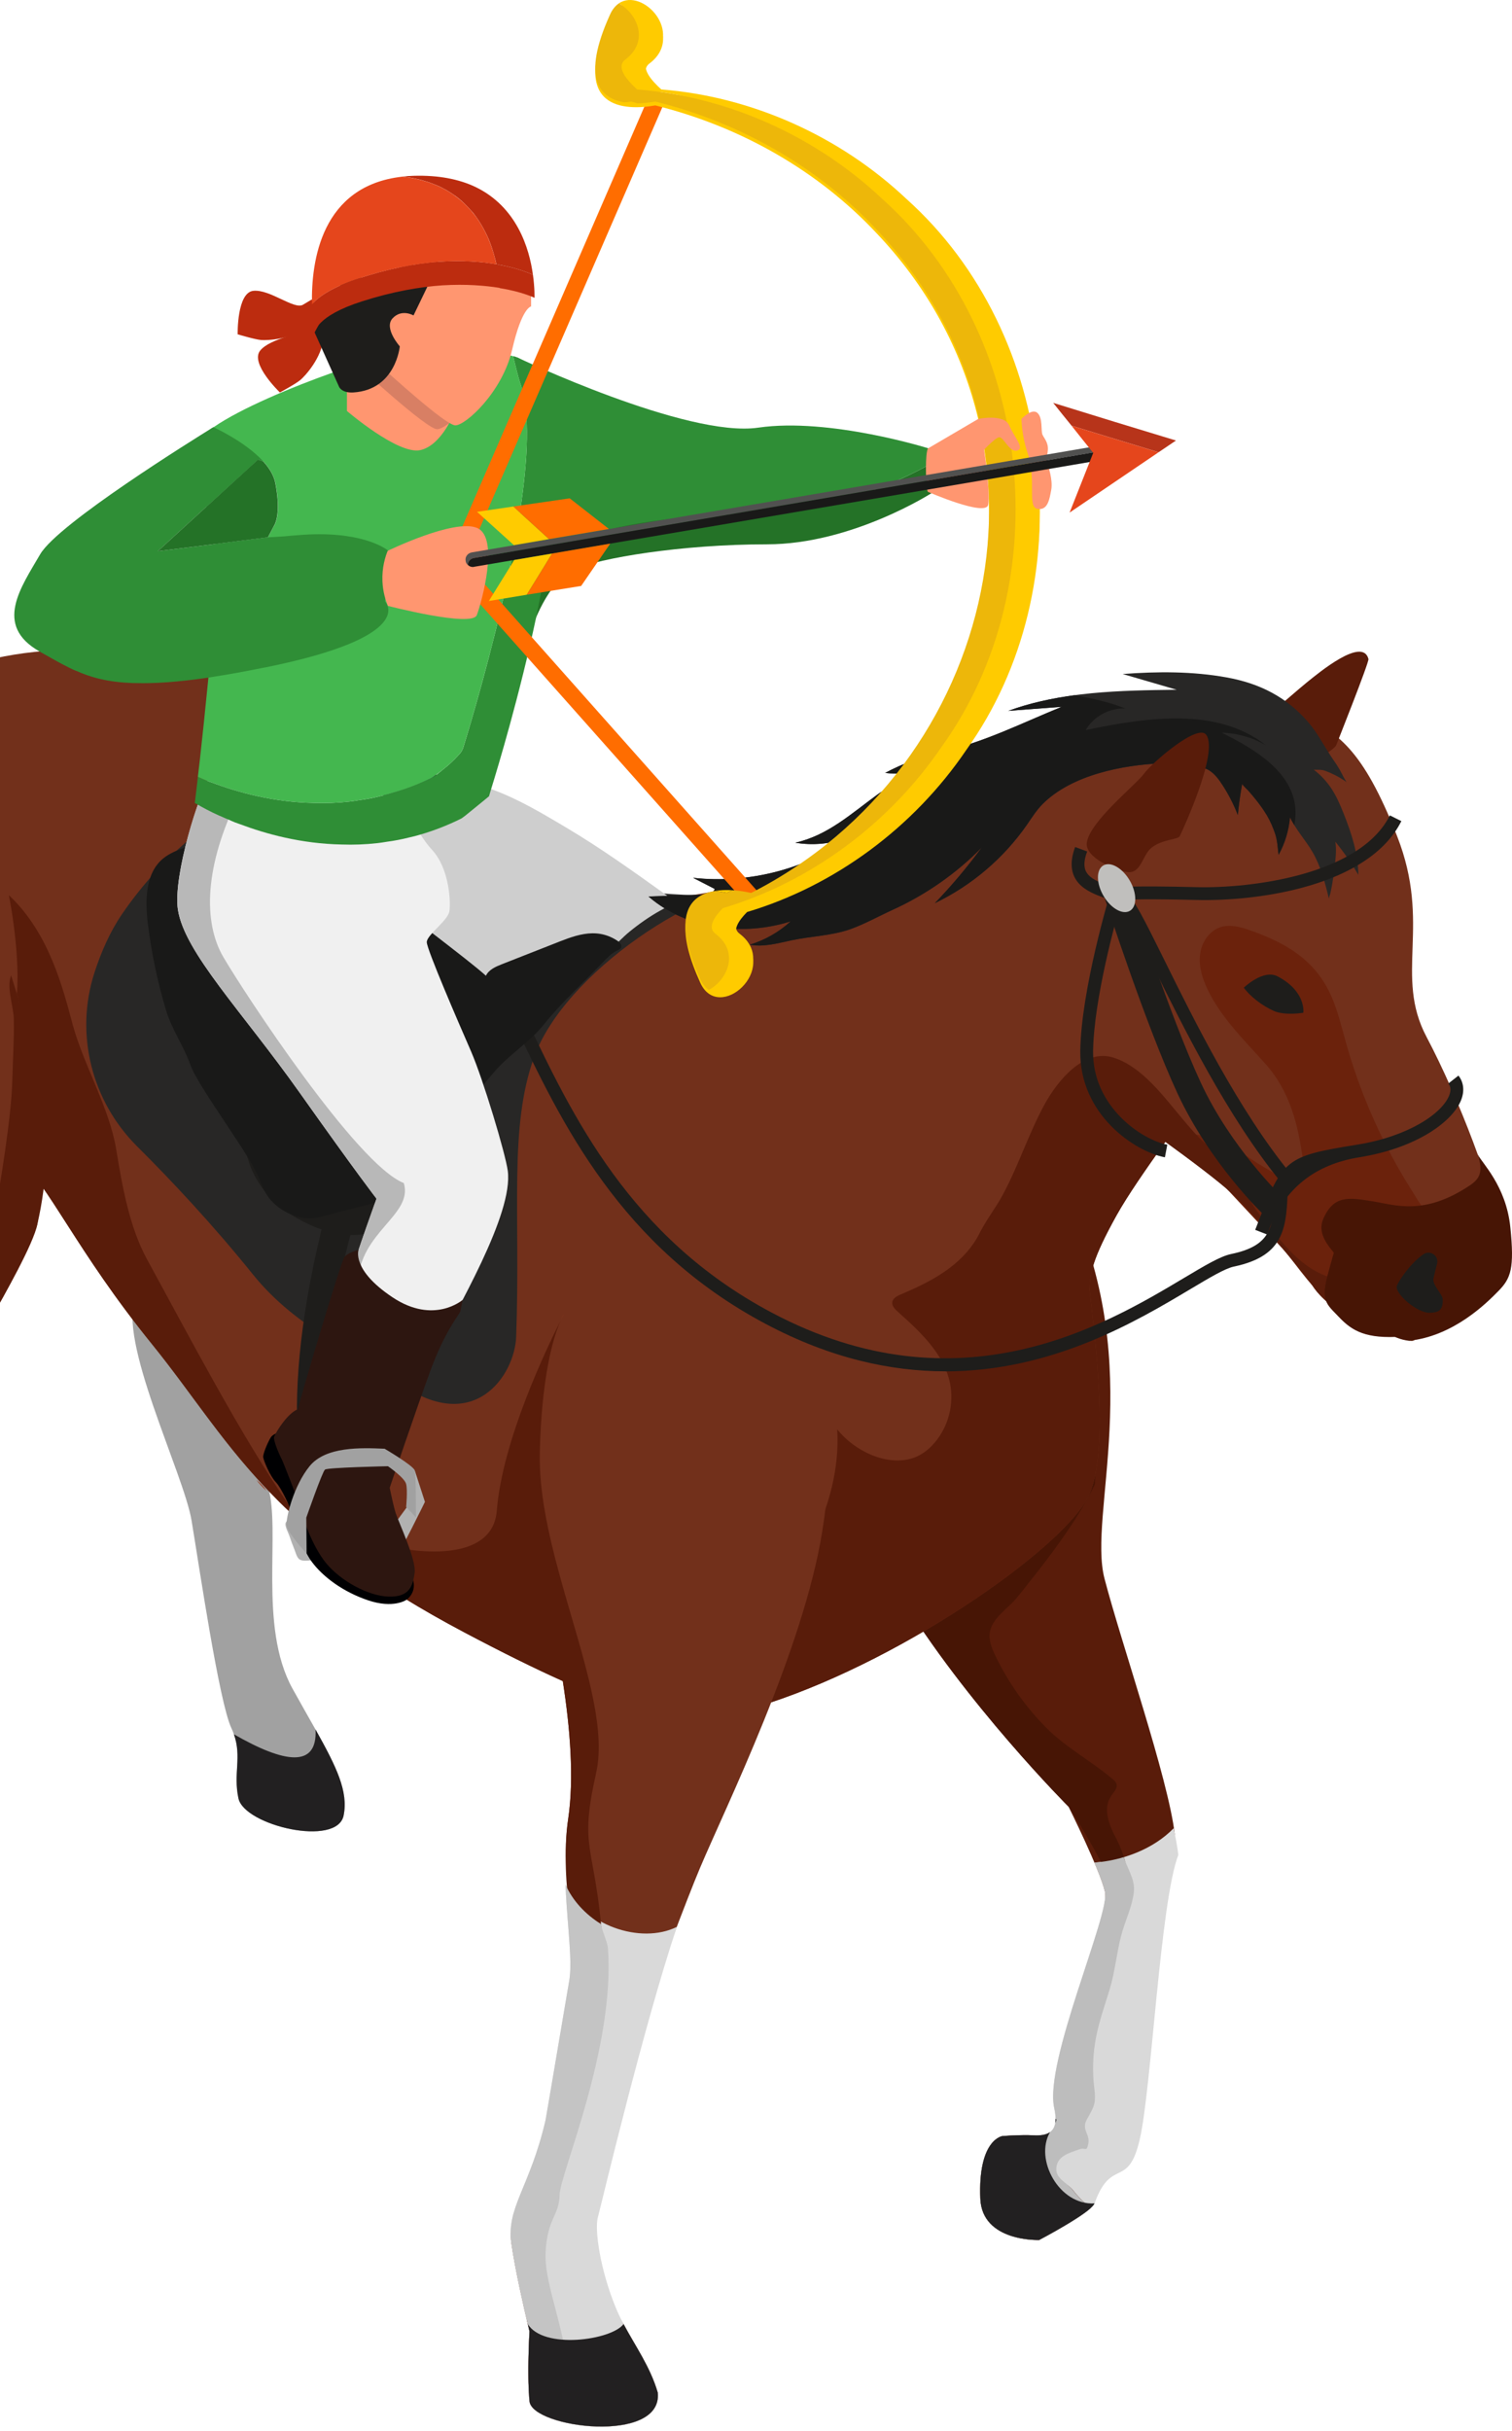 <svg width="270" height="434" viewBox="0 0 270 434" fill="none" xmlns="http://www.w3.org/2000/svg">
<path d="M166.492 87.959C166.492 87.959 152.206 97.19 136.943 97.19C121.68 97.19 107.114 99.628 102.448 101.684C97.781 103.74 94.992 112.137 94.992 112.137L94.295 99.246C95.338 97.989 96.595 96.91 97.99 96.32C102.972 94.264 118.617 91.826 134.893 91.826C149.667 91.826 163.607 84.263 166.116 82.869L166.498 87.959H166.492Z" fill="#247227"/>
<path d="M166.11 82.868C163.6 84.262 149.661 91.825 134.886 91.825C118.616 91.825 107.304 94.46 102.316 96.516C100.921 97.106 98.853 97.714 97.811 98.965L92.339 63.808C92.339 63.808 122.657 78.237 135.411 76.354C148.165 74.506 165.901 80.085 165.901 80.085L166.11 82.874V82.868Z" fill="#2F8E36"/>
<path d="M-19.322 112.527C-21.247 111.8 -23.482 111.484 -26.319 111.668C-33.131 112.109 -39.532 113.82 -45.295 117.604C-48.436 119.666 -51.326 122.229 -53.823 125.036C-55.2 126.586 -56.481 128.225 -57.644 129.947C-58.388 131.05 -59.324 133.785 -60.355 134.506C-57.602 132.581 -54.848 130.662 -52.089 128.737C-58.245 135.853 -61.988 144.847 -63.728 154.096C-64.575 158.584 -63.943 163.316 -65.951 167.404C-67.894 171.356 -70.284 175.015 -72.37 178.877C-74.164 182.185 -76.673 185.021 -78.586 188.287C-75.958 186.154 -73.645 183.627 -71.75 180.82C-72.03 185.135 -74.688 188.865 -76.78 192.65C-80.994 200.278 -83.163 209.021 -82.99 217.735C-81.465 213.634 -80.165 209.457 -79.093 205.213C-79.099 211.972 -80.595 219.028 -79.397 225.661C-78.276 231.877 -77.978 238.564 -80.595 244.464C-79.725 242.498 -77.883 241.329 -76.774 239.553C-75.666 237.777 -74.623 235.715 -73.8 233.778C-73.163 235.525 -72.781 237.36 -72.668 239.22C-72.597 240.406 -72.322 243.064 -72.894 244.107C-71.118 240.871 -70.159 237.187 -70.123 233.492C-68.627 237.664 -68.27 242.79 -67.984 247.194C-67.656 252.17 -68.228 257.182 -69.331 262.034C-69.021 260.663 -67.382 258.947 -66.738 257.624C-65.975 256.05 -65.457 254.393 -64.765 252.802C-63.377 249.608 -62.072 246.133 -61.648 242.629C-61.434 240.877 -60.641 239.351 -60.23 237.628C-59.545 234.78 -57.53 215.13 -57.125 212.228C-56.171 205.398 -54.729 198.574 -52.214 192.131C-50.986 188.985 -49.496 170.789 -47.667 167.947C-46.04 165.426 -43.292 163.113 -43.048 159.925C-43.31 163.286 -43.328 166.665 -43.102 170.027C-40.908 164.889 -39.287 159.502 -38.286 154.007C-37.344 148.851 -36.897 143.446 -34.305 138.893C-31.593 134.131 -26.831 129.864 -21.396 128.38C-18.816 127.676 -15.74 127.563 -13.172 128.713C-10.186 130.048 -8.779 133.255 -5.895 134.721C0.035 137.737 3.254 129.351 -0.716 125.394C-2.736 123.379 -5.561 122.444 -8.165 121.282C-8.964 120.924 -9.769 120.531 -10.353 119.881C-13.464 116.418 -15.913 113.82 -19.328 112.527H-19.322Z" fill="#282726"/>
<path d="M61.361 324.154C60.205 329.863 43.625 325.954 42.582 321.096C41.623 316.632 43.214 313.76 41.772 309.654H41.76C41.647 309.296 41.498 308.92 41.313 308.545C39.114 303.819 35.603 279.878 34.209 271.499C32.826 263.12 20.728 238.917 24.309 231.425C27.903 223.928 20.531 200.417 21.336 194.761C22.122 189.111 3.563 173.121 3.563 131.742C3.563 125.228 16.884 108.147 32.17 130.52C47.445 152.893 48.602 156.529 49.871 175.207C51.152 193.873 50.652 214.38 44.859 238.398C44.859 238.398 45.556 257.797 47.868 265.509C50.193 273.233 46.087 290.356 52.219 301.477C53.727 304.212 55.127 306.638 56.349 308.813L56.361 308.825C60.08 315.476 62.232 319.857 61.361 324.16V324.154Z" fill="#A1A1A1"/>
<path d="M209.801 327.483C206.565 335.975 203.49 371.537 201.404 380.691C199.324 389.846 197.149 383.761 194.115 392.176C193.519 393.833 185.569 399.959 185.569 399.959C185.569 399.959 175.372 400.365 175.05 392.575C174.615 381.955 179.007 381.407 179.007 381.407C179.007 381.407 182.142 381.156 184.526 381.27C185.706 381.329 186.767 381.222 187.5 380.697C187.512 380.697 188.209 381.883 188.209 381.883C188.668 381.55 190.027 380.453 190.152 379.696C190.188 379.47 188.245 377.801 190.307 378.325C191.785 378.701 190.313 376.782 190.152 376.043C188.299 367.8 198.245 341.762 197.316 337.769C196.386 333.788 190.825 322.607 190.825 322.607C190.825 322.607 172.368 304.126 160.508 284.536C153.619 273.171 151.366 261.418 148.571 252.687C148.088 251.173 147.599 249.761 147.057 248.456C144.47 242.174 142.718 233.395 141.675 223.931C139.089 200.354 140.906 172.48 145.209 167.951C151.229 161.586 177.791 185.097 191.225 214.908C204.646 244.719 194.223 270.287 197.232 281.854C200.242 293.422 208.621 317.524 209.778 327.494L209.801 327.483Z" fill="#591C0A"/>
<path d="M185.574 399.953C185.574 399.953 194.853 395.078 195.449 393.421C198.483 385.012 201.469 391.043 203.549 381.883C205.634 372.729 207.178 339.682 210.414 331.195C210.265 329.89 209.973 328.269 209.586 326.427C205.932 330.188 200.444 332.184 195.443 332.566C196.313 334.622 197.04 336.535 197.327 337.763C198.25 341.756 186.396 368.158 188.25 376.4C188.411 377.145 188.488 377.783 188.488 378.325C188.488 378.599 188.464 378.849 188.429 379.082C188.303 379.839 187.97 380.351 187.511 380.685C187.511 380.685 187.511 380.697 187.499 380.697C186.766 381.222 185.699 381.329 184.525 381.269C182.147 381.156 179.006 381.406 179.006 381.406C179.006 381.406 174.614 381.955 175.049 392.575C175.371 400.37 185.568 399.959 185.568 399.959L185.574 399.953Z" fill="#D9D9D9"/>
<path d="M198.388 320.691C198.865 320.011 199.616 319.302 199.371 318.509C199.264 318.17 198.984 317.913 198.716 317.681C194.788 314.344 190.318 312.055 186.659 308.318C183.012 304.593 179.966 300.273 177.713 295.564C177.058 294.199 176.456 292.674 176.802 291.202C177.38 288.711 180.133 287.095 181.647 285.2C186.081 279.658 190.533 274.085 194.013 267.899C194.544 266.957 195.044 265.992 195.527 265.02C195.742 257.213 195.742 247.874 193.596 237.379C186.975 238.481 180.33 240.996 175.884 246.003C173.214 249.012 171.521 251.951 167.91 253.887C164.274 255.836 161.08 258.62 158.428 261.76C156.538 263.995 154.917 266.427 153.481 268.978C155.191 274.026 157.367 279.312 160.525 284.521C172.379 304.111 190.843 322.592 190.843 322.592C190.843 322.592 197.762 333.379 198.692 337.36C199.616 341.353 188.31 367.791 190.169 376.027C190.33 376.772 188.882 378.31 189.424 378.31C190.324 378.31 190.205 379.448 190.169 379.681C190.044 380.438 188.685 381.534 188.227 381.868C187.493 382.392 185.717 381.308 184.543 381.254C182.165 381.141 179.025 381.391 179.025 381.391C179.025 381.391 174.632 381.939 175.067 392.56C175.389 400.355 185.586 399.944 185.586 399.944C185.586 399.944 192.458 396.332 194.747 394.27C193.608 393.281 192.512 392.256 191.6 391.058C190.551 389.687 187.791 388.906 187.815 387.148C187.845 384.776 189.305 384.073 191.099 383.411C192.231 382.994 192.363 384.013 192.69 382.41C193.042 380.67 191.415 379.931 192.428 378.101C193.745 375.729 194.109 375.288 193.763 372.475C193.394 369.483 193.501 366.432 194.067 363.47C194.633 360.526 195.64 357.695 196.517 354.834C197.44 351.801 198.203 348.708 198.996 345.65C199.681 342.998 201.189 340.191 201.392 337.456C201.636 334.035 200.724 330.876 199.127 327.872C197.935 325.637 196.952 322.771 198.412 320.697L198.388 320.691Z" fill="#471505"/>
<path d="M185.575 399.952C185.575 399.952 192.447 396.341 194.735 394.279C193.597 393.289 192.5 392.264 191.589 391.066C190.54 389.696 188.609 389.064 188.627 387.3C188.656 384.928 190.945 384.421 192.745 383.754C193.877 383.337 194.008 384.356 194.336 382.753C194.688 381.012 193.061 380.273 194.074 378.444C195.391 376.072 195.755 375.631 195.409 372.818C195.039 369.826 195.147 366.774 195.713 363.812C196.279 360.868 197.286 358.037 198.162 355.177C199.086 352.143 199.42 348.645 200.212 345.587C200.898 342.935 202.298 340.253 202.495 337.518C202.644 335.48 201.249 333.471 200.671 331.594C198.937 332.112 197.167 332.428 195.451 332.559C196.321 334.615 197.048 336.528 197.334 337.756C198.258 341.749 186.404 368.151 188.257 376.393C188.418 377.138 188.495 377.776 188.495 378.318C188.495 378.593 188.472 378.843 188.436 379.075C188.311 379.832 187.977 380.345 187.518 380.679C187.518 380.679 187.518 380.69 187.506 380.69C186.773 381.215 185.706 381.322 184.532 381.263C182.154 381.149 179.013 381.4 179.013 381.4C179.013 381.4 174.621 381.948 175.056 392.568C175.378 400.364 185.575 399.952 185.575 399.952Z" fill="#BDBDBD"/>
<path d="M265.668 231.666C264.434 231.952 260.459 229.103 260.459 229.103C260.459 229.103 260.459 231.32 256.579 229.169C256.18 228.948 255.745 228.686 255.262 228.37C250.053 224.937 251.978 221.117 251.108 219.752C250.25 218.399 244.791 205.598 240.088 201.318C235.386 197.027 228.175 180.489 226.435 179.631C224.706 178.785 221.238 181.598 219.867 186.073C219.193 188.302 215.391 193.708 211.088 199.691C210.117 201.062 209.109 202.469 208.102 203.869C204.693 208.667 201.35 213.459 199.371 217.017C195.104 224.705 194.609 227.351 194.568 230.271C194.544 230.831 194.556 231.392 194.556 232.011C194.556 232.983 194.466 235.122 194.258 237.846C193.638 245.832 197.291 263.652 193.775 267.883C189.287 273.295 181.063 274.475 149.375 258.193C147.879 257.424 146.317 256.613 144.72 255.767C144.523 255.666 144.333 255.558 144.148 255.469C135.703 251.005 127.955 247.274 120.857 243.943C98.347 233.346 82.452 226.767 72.142 214.043C58.512 197.218 53.923 185.901 47.617 179.976C45.501 177.998 40.787 175.101 35.269 171.347C31.228 168.599 26.764 165.387 22.592 161.71C15.405 155.416 9.045 147.806 7.108 138.973C2.519 117.983 1.536 124.896 9.326 119.872C17.139 114.872 28.164 111.266 61.98 135.344C61.98 135.344 75.39 154.367 84.443 160.583C93.496 166.811 140.888 157.019 148.189 154.719C155.501 152.383 195.098 133.389 202.661 129.795C210.224 126.201 225.821 124.694 232.263 127.691C238.706 130.713 243.295 133.49 249.487 149.307C255.679 165.101 248.915 174.136 254.738 185.138C260.56 196.145 266.639 212.326 267.897 220.02C269.118 227.696 266.901 231.397 265.668 231.672V231.666Z" fill="#72301B"/>
<path d="M33.493 163.432C33.493 163.432 34.179 166.489 35.275 171.341C40.788 175.101 45.502 177.998 47.612 179.976C53.923 185.895 58.512 197.224 72.142 214.037C85.766 230.867 109.171 236.94 144.721 255.761C180.271 274.582 189.067 273.539 193.776 267.877C197.286 263.646 193.639 245.826 194.252 237.834C194.252 237.834 188.853 256.905 177.809 259.718C166.772 262.519 151.527 250.88 151.527 250.88L138.475 217.982C138.475 217.982 139.715 236.869 140.924 239.866C142.122 242.858 135.155 241.845 135.155 241.845C135.155 241.845 107.323 239.896 86.756 220.914C66.195 201.932 56.283 180.572 51.575 177.855C46.867 175.137 33.487 163.42 33.487 163.42L33.493 163.432Z" fill="#942F11"/>
<path d="M238.598 133.072C238.598 133.072 244.504 118.226 244.367 117.672C243.318 113.572 235.35 120.252 233.449 121.772C232.162 122.803 227.793 126.6 225.117 128.936C223.848 130.044 223.591 131.91 224.497 133.334C225.081 134.258 225.522 135.492 226.279 135.945C229.545 137.887 231.899 138.132 233.783 136.743C235.398 135.551 238.401 133.638 238.598 133.072Z" fill="#591C0A"/>
<path d="M194.579 266.702C190.896 275.522 162.444 295.827 137.282 304.087C133.814 305.232 130.405 306.137 127.145 306.751C127.133 306.751 127.121 306.763 127.097 306.763C126.447 306.888 125.804 306.99 125.178 307.097L120.863 243.941L117.466 194.254C117.466 194.254 153.022 207.873 175.735 217.426C176.396 217.7 177.052 217.974 177.689 218.248C187.416 222.379 194.341 225.597 194.258 226.384C194.198 226.878 194.335 228.261 194.568 230.263C195.509 238.78 198.066 258.37 194.579 266.702Z" fill="#72301B"/>
<path d="M125.482 179.078C125.482 179.078 130.625 212.185 135.155 224.843C139.684 237.502 148.237 257.604 148.237 257.604C148.237 257.604 141.15 256.168 138.927 254.696C136.704 253.224 136.853 250.464 136.853 250.464C136.853 250.464 125.476 218.496 122.997 204.556C120.518 190.616 119.791 175.031 119.791 175.031L125.476 179.072L125.482 179.078Z" fill="#942F11"/>
<path d="M61.36 324.156C60.204 329.865 43.624 325.955 42.581 321.098C41.621 316.634 43.213 313.762 41.77 309.655C50.764 314.828 56.694 315.746 56.348 308.809L56.36 308.821C60.079 315.472 62.23 319.853 61.36 324.156Z" fill="#222021"/>
<path d="M21.107 116.218C-29.438 112.726 -32.203 148.967 -32.203 148.967C-32.203 148.967 -47.681 202.277 -11.809 195.698C24.063 189.118 37.622 157.65 34.994 149.349C32.359 141.052 21.113 116.218 21.113 116.218H21.107Z" fill="#72301B"/>
<path d="M5.005 123.336C-39.723 118.681 -44.592 153.594 -44.425 172.695C-44.324 184.394 -16.957 211.416 -10.776 210.701C25.453 206.523 10.161 173.506 7.526 165.209C4.892 156.913 5.005 123.336 5.005 123.336Z" fill="#72301B"/>
<path d="M256.588 229.17C256.302 234.981 253.304 239.171 252.285 239.403C251.052 239.689 247.076 236.828 247.076 236.828C247.076 236.828 247.076 238.593 244.341 237.472C243.691 237.198 242.887 236.763 241.879 236.101C236.671 232.668 235.187 230.815 234.316 229.462C233.458 228.115 224.59 217.262 219.888 212.995C217.635 210.933 212.772 207.25 208.111 203.877C203.051 200.194 198.26 196.886 197.354 196.439C195.626 195.581 192.157 198.406 190.786 202.881C190.303 204.473 184.826 210.593 177.693 218.264C176.62 219.432 175.493 220.636 174.337 221.857C165.505 231.333 155.111 242.288 148.656 249.874C148.591 249.946 148.531 250.011 148.472 250.083C148.347 250.22 148.221 250.369 148.102 250.506C146.475 252.431 145.116 254.124 144.145 255.483C143.609 256.228 143.185 256.865 142.887 257.408C137.798 266.562 138.06 268.564 138.06 272.396C138.06 273.38 137.971 275.507 137.762 278.231C137.142 286.217 135.497 299.347 131.981 303.578C130.765 305.032 129.293 306.188 127.142 306.772C127.13 306.772 127.118 306.784 127.094 306.784C123.089 307.851 116.795 306.957 105.704 302.404C104.065 301.742 102.337 300.997 100.484 300.151C95.495 297.922 89.69 295.05 82.92 291.468C67.025 283.058 56.917 275.251 49.39 267.676C49.39 267.676 49.378 267.664 49.366 267.664C40.075 258.313 34.681 249.332 27.154 240.029C13.536 223.216 8.947 211.887 2.63 205.975C0.526 203.996 -4.2 201.1 -9.707 197.333C-20.691 189.847 -34.827 197.083 -37.867 183.107C-42.456 162.117 -43.451 150.882 -35.644 145.87C-27.843 140.858 -16.817 137.264 17.011 161.342C17.011 161.342 19.24 161.431 22.595 161.729C30.033 162.415 42.978 164.179 49.212 168.47C58.264 174.698 79.088 192.72 86.395 190.408C93.707 188.071 166.005 150.203 173.574 146.615C181.137 143.021 196.734 141.502 203.177 144.511C209.619 147.521 214.208 150.316 220.4 166.116C226.593 181.909 235.496 190.104 241.307 201.1C247.13 212.107 255.134 217.751 256.38 225.439C256.582 226.744 256.642 228.002 256.582 229.194L256.588 229.17Z" fill="#72301B"/>
<path d="M232.76 171.154C234.768 172.852 236.443 174.974 237.671 177.721C238.863 180.367 239.524 183.216 240.305 186.011C242.081 192.37 244.489 198.557 247.48 204.439C248.976 207.383 250.615 210.25 252.397 213.033C253.172 214.249 253.893 215.608 255.008 216.49C256.241 217.461 257.833 217.944 259.072 218.933C261.599 220.948 264.609 227.313 262.761 230.459C261.021 233.421 256.063 233.684 253.071 234.184C248.696 234.917 242.784 233.976 238.523 232.772C235.293 231.86 231.306 225.388 229.041 222.956C225.489 219.148 221.943 215.339 218.391 211.537C216.001 208.974 213.516 206.227 212.818 202.794C212.657 202.013 218.224 203.622 218.581 203.771C219.511 204.165 220.238 204.558 220.965 205.16C223.826 207.52 227.468 209.338 230.638 211.34C230.787 211.436 230.942 211.531 231.121 211.567C231.592 211.668 232.045 211.299 232.295 210.887C232.98 209.785 232.831 208.384 232.659 207.103C231.812 200.756 230.304 194.802 225.96 189.939C222.217 185.749 218.087 181.756 215.655 176.696C214.725 174.759 214.046 172.614 214.29 170.48C214.535 168.341 215.864 166.231 217.908 165.557C219.642 164.985 221.526 165.504 223.248 166.112C226.848 167.381 230.096 168.901 232.76 171.154Z" fill="#6B220C"/>
<path d="M133.321 293.418C114.232 294.694 93.492 294.592 78.068 283.275C73.878 280.199 58.329 278.34 51.666 268.822C43.262 256.825 33.31 237.742 26.277 224.893C23.083 219.058 21.831 211.763 20.74 205.166C19.525 197.788 14.924 190.135 12.969 182.9C11.282 176.636 8.821 166.594 1.574 159.824C2.67 165.211 4.19 177.101 2.051 182.042C1.365 183.621 -5.006 181.458 -5.554 183.091C-5.995 184.408 -6.031 185.832 -5.959 187.221C-5.649 193.234 -2.437 197.49 -1.025 203.139C0.531 204.218 1.8 205.16 2.641 205.946C8.958 211.865 13.547 223.194 27.165 240.001C40.795 256.837 47.387 272.613 82.931 291.44C109.261 305.368 120.912 308.413 127.105 306.762C127.129 306.762 127.14 306.75 127.152 306.75C128.446 306.399 129.471 305.827 130.365 305.123C132.951 301.643 134.429 297.501 133.333 293.406L133.321 293.418Z" fill="#591C0A"/>
<path d="M247.403 234.435C246.92 235.83 245.699 236.873 244.334 237.469C243.678 237.195 242.88 236.76 241.872 236.098C236.664 232.665 235.18 230.812 234.309 229.459C233.451 228.106 224.583 217.259 219.881 212.992C217.628 210.93 212.765 207.247 208.104 203.874C204.695 208.671 201.352 213.463 199.373 217.021C195.106 224.709 194.611 227.355 194.57 230.275C195.511 238.792 198.068 258.382 194.582 266.714C190.898 275.534 162.446 295.839 137.284 304.099C138.816 296.214 140.967 288.443 143.095 280.683C143.619 278.806 144.15 276.905 145.008 275.159C148.03 268.996 149.919 262.208 149.502 255.223C151.123 257.202 153.227 258.775 155.587 259.764C158.227 260.873 161.338 261.219 163.912 259.973C165.069 259.413 166.064 258.566 166.898 257.589C169.354 254.728 170.397 250.712 169.652 247.01C168.591 241.736 164.33 237.785 160.313 234.203C159.794 233.744 159.234 233.154 159.341 232.475C159.455 231.777 160.194 231.396 160.843 231.122C163.948 229.805 167.029 228.356 169.699 226.306C171.815 224.685 173.687 222.659 174.884 220.257C176.088 217.843 177.763 215.745 179.062 213.338C181.887 208.117 183.675 202.407 186.524 197.199C188.818 193.009 193.545 187.103 198.92 188.861C203.986 190.518 207.8 195.798 211.09 199.696C212.568 201.448 213.867 202.98 214.922 203.903C216.442 205.244 218.206 206.341 219.547 207.873C221.299 209.887 222.169 212.497 223.528 214.798C224.5 216.437 225.715 217.921 226.919 219.387C229.232 222.2 231.61 225.084 234.792 226.884C238.112 228.75 242.021 229.262 245.848 229.358C245.275 230.639 247.189 231.67 247.522 233.029C247.647 233.488 247.564 233.976 247.409 234.435H247.403Z" fill="#591C0A"/>
<path d="M70.911 246.676C84.546 256.658 91.925 245.597 92.175 238.636C92.962 216.37 90.834 201.393 95.364 188.782C100.733 173.841 124.692 157.529 139.74 157.029L154.789 156.534C154.789 156.534 127.928 163.62 103.975 157.082C90.733 153.465 79.028 137.933 71.703 133.088C61.44 133.595 36.833 141.134 21.742 163.286C19.627 166.391 18.047 170.027 16.861 173.686C13.333 184.622 16.355 196.596 24.502 204.701C30.36 210.53 37.84 218.45 45.194 227.586C53.055 237.349 63.932 241.568 70.905 246.676H70.911Z" fill="#282726"/>
<path d="M101.096 163.161C100.977 163.298 100.852 163.429 100.733 163.549C98.778 165.503 96.245 166.749 93.867 168.161C92.3 169.097 90.78 170.116 89.171 170.986C87.478 171.904 85.69 172.649 83.837 173.18C82.097 173.68 79.23 174.479 77.537 173.561C76.214 172.84 74.838 171.547 73.669 170.569C73.157 170.146 72.662 169.377 72.209 168.382C69.593 162.732 68.037 149.489 69.742 146.2C70.606 144.519 71.655 142.91 72.978 141.557C73.604 140.913 74.373 140.49 75.034 139.906C75.845 139.185 75.976 138.661 77.198 138.589C78.98 138.488 80.726 138.094 82.466 137.701C83.014 137.576 83.575 137.451 84.123 137.331C84.337 137.278 84.588 137.23 84.778 137.349C84.951 137.457 85.029 137.659 85.094 137.844C85.786 139.692 86.423 141.76 88.122 142.874C89.499 143.78 90.75 144.93 92.014 145.991C95.381 148.834 98.468 152.279 102.032 154.835C104.809 156.832 103.033 160.956 101.096 163.155V163.161Z" fill="#263542"/>
<path d="M83.127 139.625C89.469 140.793 95.75 144.571 101.263 147.855C107.408 151.515 113.224 155.686 119.029 159.846C120.811 161.128 119.095 161.926 117.938 162.564C115.99 163.643 114.142 164.942 112.42 166.348C111.198 167.344 110.149 168.53 108.951 169.537C107.884 170.431 106.353 170.753 105.024 171.212C101.269 172.511 97.622 173.941 93.789 175.02C91.811 175.58 89.784 176.361 87.8 176.826C85.958 177.255 83.425 176.42 81.584 176.099C75.91 175.109 69.897 173.846 64.849 170.961C61.666 169.144 58.704 166.182 59.807 162.218C60.516 159.673 62.59 157.492 64.64 155.925C65.856 154.995 66.225 154.387 66.726 152.861C67.227 151.33 67.572 149.744 67.751 148.141C67.924 146.592 67.978 144.923 68.907 143.671C69.533 142.831 70.481 142.301 71.41 141.83C72.871 141.091 74.367 140.435 75.904 139.875C78.181 139.041 80.66 139.166 83.133 139.619L83.127 139.625Z" fill="#CECECE"/>
<path d="M59.873 210.383C49.717 245.278 52.083 267.615 59.008 276.185C65.314 280.84 67.454 282.294 67.454 282.294C67.454 282.294 59.396 274.093 58.758 259.098C58.126 244.104 59.634 226.558 65.165 212.839C63.83 204.841 59.873 210.383 59.873 210.383Z" fill="#1E1D1B"/>
<path d="M148.662 249.859C148.638 250.777 148.614 251.724 148.596 252.672C148.399 259.388 147.911 266.749 146.82 273.489C143.411 294.67 129.561 322.705 124.995 333.534C120.186 344.947 105.119 386.618 104.148 390.313C103.6 392.429 105.596 405.719 108.409 412.561C108.821 413.58 110.841 413.979 111.353 414.957C113.433 418.884 116.115 422.579 117.462 427.204C118.386 436.495 95.012 433.533 94.553 428.748C94.505 428.277 94.475 427.776 94.451 427.258C94.177 422.52 94.553 416.262 94.553 416.262C94.553 416.262 94.44 415.767 94.243 414.945C94.231 414.945 94.231 414.933 94.231 414.933C93.569 412.132 92.02 405.433 91.311 400.516C90.381 394.145 96.668 391.934 99.452 379.985C99.553 379.538 102.962 354.667 103.081 354.101C104.214 348.618 99.714 336.532 101.466 324.708C102.521 317.58 101.83 308.652 100.495 300.129C98.093 284.735 93.617 270.629 93.617 270.629C93.617 270.629 94.636 261.278 96.901 250.532C99.708 237.152 104.44 221.627 111.526 219.291C124.96 214.875 135.443 219.488 141.701 223.916C145.926 226.902 148.233 229.822 148.233 229.822C148.233 229.822 148.84 238.63 148.656 249.859H148.662Z" fill="#72301B"/>
<path d="M120.853 344.047C114.434 347.224 104.195 343.779 100.983 336.484C101.281 343.886 102.342 350.383 101.591 354.018C101.478 354.578 97.514 378.155 97.413 378.602C94.63 390.552 90.386 394.151 91.316 400.528C92.025 405.451 93.569 412.144 94.237 414.945C94.237 414.945 94.237 414.957 94.248 414.957C94.445 415.779 94.558 416.274 94.558 416.274C94.558 416.274 94.183 422.532 94.457 427.27C94.481 427.782 94.517 428.289 94.558 428.76C95.017 433.545 118.397 436.507 117.468 427.216C116.115 422.591 113.439 418.896 111.359 414.969C110.846 413.997 110.364 413.026 109.952 412.007C107.139 405.165 106.186 398.114 106.74 395.999C107.497 393.126 114.869 361.974 120.865 344.059L120.853 344.047Z" fill="#D9D9D9"/>
<path d="M102.211 426.381C99.565 426.703 96.979 426.989 94.452 427.263C94.178 422.525 94.553 416.268 94.553 416.268C94.553 416.268 94.44 415.773 94.243 414.95C94.231 414.95 94.231 414.938 94.231 414.938C93.57 412.137 93.892 404.872 93.182 399.956C92.253 393.585 95.578 391.022 98.362 379.072C98.463 378.626 102.355 355.126 102.474 354.566C103.606 349.083 99.714 336.538 101.467 324.719C102.521 317.591 101.83 308.664 100.495 300.141C95.507 297.912 89.702 295.04 82.932 291.458C67.037 283.048 56.929 275.241 49.402 267.666C60.618 275.897 87.694 282.774 88.713 269.752C89.684 257.243 97.617 240.722 100.078 235.859C99.196 237.873 97.712 242.313 96.907 250.55C96.657 253.101 96.472 256.009 96.395 259.329C96.073 273.048 102.909 289.199 105.722 302.4C106.866 307.734 107.349 312.585 106.443 316.614C103.284 330.619 106.294 329.052 107.611 346.788C108.916 364.525 99.363 388.274 99.279 391.993C99.208 395.712 96.782 396.505 96.419 402.226C96.061 407.948 99.929 412.239 102.223 426.393L102.211 426.381Z" fill="#591C0A"/>
<path d="M97.45 401.756C97.813 396.035 99.864 395.582 99.929 391.863C100.007 388.144 109.864 365.604 108.559 347.868C108.475 346.705 107.421 344.542 107.319 343.535C104.596 341.854 102.271 339.411 100.978 336.484C101.187 341.747 101.783 346.539 101.842 350.18C101.842 350.251 101.842 350.317 101.842 350.389C101.854 351.259 101.83 352.057 101.759 352.778C101.753 352.862 101.741 352.945 101.735 353.029C101.693 353.374 101.651 353.708 101.586 354.018C101.473 354.578 97.509 378.155 97.408 378.602C94.625 390.552 90.382 394.151 91.311 400.528C92.02 405.451 93.564 412.144 94.232 414.945C94.232 414.945 94.232 414.957 94.243 414.957C94.44 415.779 94.553 416.274 94.553 416.274C94.553 416.274 94.178 422.532 94.452 427.27C96.979 426.996 99.566 426.71 102.212 426.388C99.923 412.233 97.092 407.489 97.45 401.768V401.756Z" fill="#C4C4C4"/>
<path d="M142.029 150.472C145.17 151.002 148.448 150.686 151.428 149.56C150.677 149.846 149.729 151.079 148.919 151.52C147.989 152.027 147.011 152.486 146.058 152.945C143.793 154.03 141.433 154.9 139.007 155.555C134.061 156.89 128.864 157.307 123.774 156.741C125.067 157.403 126.355 158.07 127.648 158.732C127.356 159.56 126.277 159.727 125.395 159.757C122.201 159.864 119.012 159.971 115.818 160.079C116.104 160.329 116.402 160.567 116.7 160.806C123.452 166.062 133.012 167.111 141.207 164.513C139.127 166.426 136.606 167.862 133.9 168.685C136.397 169.155 138.936 168.41 141.421 167.886C144.842 167.165 148.597 167.076 151.898 165.895C154.396 165.002 156.97 163.565 159.426 162.451C165.35 159.751 170.773 155.966 175.326 151.318C172.758 154.816 169.957 158.142 166.947 161.265C173.509 158.118 179.23 153.249 183.384 147.271C184.266 145.996 185.094 144.667 186.185 143.57C191.4 138.349 200.477 136.585 207.545 136.293C209.118 136.228 210.596 136.502 212.122 136.836C213.451 137.128 214.726 136.782 215.972 137.581C216.943 138.206 217.653 139.16 218.284 140.131C219.387 141.83 220.317 143.648 221.05 145.537C221.229 143.665 221.485 141.8 221.825 139.947C221.795 140.125 222.766 141.001 222.909 141.168C223.314 141.633 223.72 142.104 224.107 142.587C224.882 143.54 225.609 144.536 226.241 145.59C226.861 146.633 227.319 147.718 227.707 148.862C228.112 150.048 228.16 151.395 228.327 152.641C229.465 150.579 230.162 148.272 230.359 145.924C231.414 148.171 233.16 150.025 234.406 152.176C235.884 154.739 236.617 157.653 237.332 160.526C237.266 160.269 237.535 159.673 237.588 159.405C237.684 158.958 237.773 158.505 237.856 158.052C238.023 157.147 238.154 156.241 238.262 155.323C238.452 153.684 238.715 151.926 238.452 150.287C239.966 152.152 241.343 154.131 242.559 156.199C242.535 152.45 241.343 148.809 239.96 145.322C239.317 143.701 238.625 142.086 237.648 140.644C236.813 139.416 235.782 138.331 234.608 137.432C235.3 137.461 235.955 137.378 236.623 137.622C237.856 138.069 239.03 138.671 240.121 139.404C240.258 139.5 240.413 139.619 240.467 139.768C240.485 139.821 240.497 139.881 240.485 139.941C240.532 139.684 240.032 138.963 239.912 138.725C239.698 138.29 239.465 137.861 239.233 137.438C238.768 136.603 238.22 135.864 237.695 135.071C236.396 133.093 235.222 130.828 233.685 129.028C229.751 124.433 224.936 122.014 219.012 120.947C212.944 119.85 206.651 119.88 200.483 120.345C203.695 121.281 206.901 122.216 210.114 123.152C199.97 123.283 189.6 123.45 180.07 126.924C183.247 126.686 186.423 126.442 189.6 126.203C182.55 129.076 175.755 132.527 168.335 134.201C164.772 135.006 161.309 136.287 158.079 138.004C160.165 138.26 162.304 138.093 164.319 137.509C163.127 137.855 161.762 139.106 160.635 139.708C159.366 140.388 157.983 140.936 156.821 141.782C152.107 145.203 147.846 149.178 142.041 150.466L142.029 150.472Z" fill="#282726"/>
<path d="M231.324 144.409C230.835 137.805 224.089 133.747 218.153 130.82C220.912 130.892 223.654 131.673 226.044 133.061C217.289 126.184 204.767 128.097 193.867 130.35C195.297 127.906 198.14 126.368 200.971 126.5C197.961 125.326 194.946 124.652 191.858 124.134C187.836 124.676 183.872 125.528 180.046 126.923C183.223 126.684 186.399 126.44 189.576 126.202C182.525 129.074 175.731 132.525 168.311 134.2C164.747 135.004 161.285 136.286 158.055 138.002C160.141 138.258 162.28 138.091 164.294 137.507C163.103 137.853 161.738 139.105 160.611 139.706C159.342 140.386 157.959 140.934 156.797 141.775C152.083 145.195 147.822 149.171 142.017 150.458C145.158 150.988 148.435 150.672 151.415 149.546C150.664 149.832 149.717 151.066 148.906 151.507C147.977 152.013 146.999 152.472 146.046 152.931C143.781 154.016 141.421 154.886 138.995 155.542C134.049 156.877 128.852 157.294 123.762 156.728C125.055 157.389 126.343 158.057 127.636 158.718C127.344 159.547 126.265 159.713 125.383 159.743C122.189 159.851 119 159.958 115.806 160.065C116.092 160.315 116.39 160.554 116.688 160.792C123.44 166.049 133 167.098 141.194 164.499C139.108 166.412 136.593 167.849 133.888 168.671C136.385 169.136 138.924 168.397 141.409 167.872C144.83 167.151 148.584 167.062 151.886 165.882C154.389 164.988 156.958 163.552 159.413 162.437C165.331 159.737 170.761 155.953 175.314 151.304C172.745 154.803 169.944 158.128 166.935 161.251C173.496 158.104 179.218 153.235 183.372 147.258C184.254 145.982 185.082 144.653 186.173 143.556C191.388 138.336 200.464 136.572 207.533 136.28C209.106 136.214 210.584 136.488 212.11 136.822C213.439 137.114 214.714 136.768 215.96 137.567C216.931 138.193 217.641 139.146 218.272 140.118C219.381 141.816 220.305 143.634 221.038 145.523C221.216 143.652 221.473 141.786 221.812 139.933C221.783 140.112 222.754 140.988 222.897 141.155C223.302 141.62 223.708 142.09 224.095 142.573C224.87 143.527 225.597 144.522 226.229 145.583C226.848 146.626 227.307 147.71 227.695 148.855C228.1 150.041 228.148 151.388 228.314 152.633C229.453 150.571 230.15 148.265 230.347 145.917C230.573 146.405 230.847 146.864 231.128 147.323C231.306 146.358 231.39 145.38 231.318 144.397L231.324 144.409Z" fill="#191918"/>
<path d="M210.687 149.26C210.687 149.26 217.743 134.467 215.401 131.207C213.887 129.098 205.692 136.202 204.268 138.168C202.838 140.135 194.512 146.733 194.065 150.517C193.755 153.122 199.214 155.452 201.36 155.714C203.738 156.006 204.018 152.704 205.555 151.423C207.522 149.778 210.448 149.951 210.687 149.26Z" fill="#591C0A"/>
<path d="M222.104 176.356C222.104 176.356 225.579 172.977 228.153 174.336C233.296 177.047 232.736 180.826 232.736 180.826C232.736 180.826 229.435 181.392 227.432 180.486C225.37 179.556 223.26 177.935 222.11 176.356H222.104Z" fill="#1E1D1B"/>
<path d="M239.15 218.033C239.15 218.033 247.035 233.249 247.553 234.685C248.072 236.121 247.082 236.831 247.082 236.831L242.994 228.785L239.156 218.892V218.039L239.15 218.033Z" fill="#050507"/>
<path d="M39.223 155.664C39.223 155.664 31.958 159.013 34.926 163.781C37.9 168.549 47.811 176.923 51.941 179.306C56.071 181.69 73.265 199.808 77.89 200.583C82.515 201.358 82.389 195.976 82.389 195.976C82.389 195.976 85.161 189.426 85.489 186.583C85.816 183.741 84.005 179.849 84.005 179.849C84.005 179.849 74.094 172.232 66.829 169.932C59.564 167.631 47.322 153.513 45.832 153.03C44.348 152.553 39.223 155.658 39.223 155.658V155.664Z" fill="#560607"/>
<path d="M44.854 192.123C44.854 192.123 38.412 208.876 52.62 217.267C66.822 225.658 74.754 215.449 76.405 212.046C78.056 208.643 76.405 197.433 76.405 197.433L53.925 176.281L44.854 192.129V192.123Z" fill="#1E1D1B"/>
<path d="M208.021 206.637C202.675 205.63 192.758 199.033 192.907 187.661C193.056 176.755 198.104 159.942 198.319 159.233L198.539 158.506L199.29 158.423C199.41 158.411 202.282 158.113 213.671 158.399C223.267 158.643 242.844 156.271 248.19 145.585L250.241 146.61C244.4 158.297 224.488 160.967 213.618 160.687C205.471 160.485 201.722 160.586 200.292 160.652C199.296 164.084 195.321 178.388 195.196 187.691C195.065 197.578 203.909 203.532 208.445 204.384L208.021 206.631V206.637Z" fill="#1E1D1B"/>
<path d="M228.779 211.111C219.249 199.508 211.204 183.22 205.876 172.438C203.372 167.372 200.786 162.128 199.934 161.526C199.302 161.103 198.366 160.751 197.365 160.382C195.732 159.774 193.884 159.088 192.669 157.759C191.203 156.156 190.976 153.963 191.989 151.233L194.135 152.032C193.199 154.541 193.813 155.62 194.361 156.216C195.202 157.134 196.709 157.694 198.164 158.236C199.29 158.659 200.357 159.053 201.215 159.637C202.484 160.501 204.189 163.874 207.926 171.431C213.206 182.117 221.18 198.262 230.543 209.663L228.773 211.117L228.779 211.111Z" fill="#1E1D1B"/>
<path d="M225.597 216.829C225.209 216.46 216.002 207.58 210.262 195.219C204.642 183.121 197.538 161.201 197.24 160.271L201.597 158.865C201.668 159.091 208.909 181.446 214.416 193.288C219.78 204.838 228.678 213.432 228.767 213.516L225.603 216.823L225.597 216.829Z" fill="#1E1D1B"/>
<path d="M226.277 220.42L224.144 219.592L224.525 218.608C229.072 206.838 229.573 206.438 242.369 204.376C251.463 202.91 257.512 198.84 258.788 195.58C259.127 194.709 259.08 194.018 258.639 193.458L260.439 192.045C261.38 193.243 261.553 194.799 260.915 196.414C259.449 200.163 253.132 204.96 242.726 206.635C234.812 207.91 229.454 212.176 226.653 219.431L226.271 220.414L226.277 220.42Z" fill="#1E1D1B"/>
<path d="M168.796 244.846C159.111 244.846 148.372 242.557 136.75 236.395C110.736 222.604 100.205 200.398 91.742 182.548L93.81 181.571C102.124 199.11 112.476 220.941 137.823 234.374C171.311 252.122 197.397 236.556 211.414 228.188C215.193 225.935 217.916 224.302 219.853 223.903C227.38 222.335 227.482 218.748 227.672 211.608V211.483L229.967 211.548V211.673C229.764 218.95 229.621 224.207 220.324 226.15C218.763 226.478 216.039 228.105 212.588 230.161C203.017 235.87 187.974 244.858 168.796 244.858V244.846Z" fill="#1E1D1B"/>
<path d="M196.06 156.656C196.06 158.766 197.55 161.34 199.391 162.401C201.233 163.462 202.723 162.616 202.723 160.5C202.723 158.384 201.233 155.816 199.391 154.755C197.55 153.694 196.06 154.546 196.06 156.656Z" fill="#C0BFBD"/>
<path d="M-43.541 254.851C-43.541 261.615 -37.385 295.234 -37.385 297.725C-37.385 300.217 -38.654 317.715 -38.398 321.982C-38.142 326.249 -35.442 329.998 -35.442 329.998C-35.442 329.998 -33.869 338.413 -34.131 341.059C-34.375 343.705 -32.081 349.075 -30.93 350.762C-29.78 352.46 -27.128 359.785 -27.128 359.785C-27.128 359.785 -13.689 357.693 -13.689 355.196C-13.689 353.408 -16.043 345.368 -18.504 338.747C-19.488 336.106 -21.502 335.075 -21.645 334.664C-22.158 333.192 -22.611 327.667 -22.354 324.717C-22.098 321.779 -24.124 316.433 -24.893 311.725C-25.662 307.023 -24.81 288.065 -23.904 285.639C-23.01 283.213 -19.088 275.466 -19.088 270.62C-19.088 265.775 -13.069 252.032 -12.044 251.15C-11.019 250.274 -3.45 238.753 -1.4 235.076C0.65 231.411 5.984 222.167 6.676 218.55C7.367 214.944 7.331 183.703 -0.1 168.821C-7.538 153.934 -29.268 143.707 -36.318 147.581C-43.374 151.449 -43.619 158.368 -43.619 158.368C-44.572 169.68 -45.597 180.759 -41.402 205.134C-40.007 213.251 -36.986 229.963 -37.868 235.046C-39.632 245.232 -43.529 250.327 -43.529 254.839L-43.541 254.851Z" fill="#72301B"/>
<path d="M1.979 174.126C1.902 174.395 1.818 174.657 1.764 174.967C1.395 177.088 2.408 179.776 2.462 181.94C2.545 185.605 2.283 189.318 2.194 192.989C2.045 199.235 0.03 211.745 -1.138 217.883C-3.254 229.028 -13.028 240.197 -19.303 249.655C-23.255 255.609 -28.315 261.002 -30.114 268.094C-30.991 271.539 -25.633 269.012 -25.853 272.439C-26.074 275.937 -27.576 279.358 -29.179 282.428C-31.616 287.1 -32.016 289.567 -32.123 294.901C-32.194 298.376 -32.528 302.095 -31.974 305.48C-31.241 309.98 -29.644 314.247 -28.797 318.687C-27.957 323.103 -28.285 327.603 -28.41 332.061C-28.476 334.361 -25.388 351.502 -32.32 346.865C-32.868 348.873 -33.482 350.87 -34.131 352.86C-32.886 355.632 -27.129 359.804 -27.129 359.804C-27.129 359.804 -13.689 357.712 -13.689 355.214C-13.689 353.427 -16.043 345.387 -18.505 338.765C-19.488 336.125 -21.503 335.094 -21.646 334.683C-22.158 333.211 -22.611 327.686 -22.355 324.736C-22.099 321.798 -23.136 316.351 -23.904 311.643C-24.673 306.94 -25.46 290.825 -24.56 288.399C-23.666 285.974 -19.089 275.49 -19.089 270.639C-19.089 265.788 -13.069 252.051 -12.044 251.169C-11.019 250.287 -3.45 238.772 -1.4 235.095C0.65 231.43 5.853 222.162 6.675 218.569C10.352 202.453 7.003 190.045 1.979 174.132V174.126Z" fill="#591C0A"/>
<path d="M244.248 218.032C239.6 216.608 238.741 221.763 237.24 227.056C235.738 232.348 236.84 232.777 239.147 235.209C241.459 237.64 243.938 239.112 250.399 238.641C256.859 238.171 263.272 229.13 263.272 229.13L244.248 218.032Z" fill="#471505"/>
<path d="M251.628 239.393C259.567 238.541 265.401 232.73 267.595 230.489C269.788 228.249 270.461 226.479 269.698 219.088C268.936 211.698 264.597 207.64 263.876 206.102C264.871 209.255 264.311 210.435 262.368 211.722C254.227 217.11 249.179 215.149 245.055 214.482C240.931 213.814 238.189 213.325 236.318 217.581C234.44 221.836 240.698 225.108 241.795 228.541C242.891 231.973 245.484 238.678 251.628 239.399V239.393Z" fill="#471505"/>
<path d="M254.167 223.958C255.382 223.117 256.991 224.226 256.616 225.65C256.431 226.347 256.223 227.212 255.978 228.255C255.722 229.369 257.581 231.127 257.623 231.914C257.736 234.042 256.795 234.328 255.376 234.399C253.106 234.512 248.934 230.907 249.452 229.548C249.804 228.624 251.884 225.537 254.167 223.958Z" fill="#1E1D1B"/>
<path d="M117.461 427.199C118.384 436.491 95.01 433.529 94.551 428.743C94.092 423.957 94.551 416.257 94.551 416.257C94.551 416.257 94.438 415.762 94.241 414.94C96.989 419.553 109.218 417.848 111.352 414.952C113.432 418.879 116.114 422.574 117.461 427.199Z" fill="#222021"/>
<path d="M188.436 379.067C188.472 378.84 188.496 378.584 188.496 378.31C188.698 378.37 188.668 378.584 188.436 379.067Z" fill="#222021"/>
<path d="M195.451 393.412C194.855 395.069 185.576 399.944 185.576 399.944C185.576 399.944 175.379 400.349 175.057 392.559C174.622 381.939 179.014 381.391 179.014 381.391C179.014 381.391 182.149 381.141 184.533 381.254C185.713 381.313 186.774 381.206 187.507 380.682C184.67 385.557 189.146 393.793 195.451 393.412Z" fill="#222021"/>
<path d="M47.577 266.18C46.856 265.531 46.248 264.875 45.783 264.238C46.516 264.81 47.124 265.453 47.577 266.18Z" fill="#9A4025"/>
<path d="M100.743 234.515C100.677 234.652 100.48 235.028 100.194 235.594C100.457 234.998 100.665 234.652 100.743 234.515Z" fill="#9A4025"/>
<path d="M81.619 199.166C83.819 196.592 86.012 194.017 88.211 191.442C90.94 188.242 94.582 186.096 97.145 182.896C100.345 178.897 104.302 175.333 107.842 171.632C108.528 170.917 109.237 170.184 110.131 169.761C110.429 169.618 110.775 169.486 110.906 169.182C111.102 168.718 110.655 168.235 110.232 167.961C106.239 165.338 102.318 167.174 98.402 168.712C95.482 169.862 92.556 171.006 89.635 172.156C88.515 172.597 87.287 173.128 86.769 174.218C83.646 171.358 70.927 161.995 67.828 159.11C64.443 155.958 62.626 151.136 58.573 148.901C57.5 148.311 56.272 147.9 55.486 146.964C54.931 146.309 54.663 145.468 54.252 144.718C53.483 143.305 51.928 141.559 50.199 142.113C48.459 142.673 46.576 144.443 44.961 145.367C42.243 146.923 39.353 148.085 36.742 149.706C34.394 151.166 31.438 151.47 29.245 153.192C25.961 155.773 25.889 160.66 26.39 164.808C27.028 170.059 28.112 175.261 29.632 180.327C30.687 183.844 32.797 186.74 34.001 190.131C35.449 194.208 44.83 206.443 46.308 210.502C46.808 211.884 47.428 213.255 48.417 214.352C50.497 216.664 54.032 218.083 57.005 217.32C60.849 216.336 64.694 215.347 68.538 214.364C69.497 214.119 70.469 213.869 71.309 213.35C72.042 212.903 72.644 212.272 73.222 211.634C74.891 209.792 75.356 207.79 76.351 205.662C77.418 203.38 79.825 201.282 81.464 199.369C81.518 199.309 81.572 199.244 81.625 199.184L81.619 199.166Z" fill="#191918"/>
<path d="M52.9 270.857C52.858 270.869 52.81 270.875 52.769 270.887C52.196 271.024 51.07 271.352 50.98 272.043C50.903 272.633 51.499 273.706 51.69 274.266C51.958 275.059 52.244 275.846 52.566 276.626C52.769 277.121 52.965 277.967 53.376 278.343C53.883 278.814 54.831 278.629 55.462 278.617C56.392 278.599 57.322 278.539 58.252 278.45C60.057 278.271 61.851 277.961 63.615 277.514C64.062 277.401 64.539 277.252 64.789 276.871C65.624 275.589 63.669 274.236 62.912 273.497C62.078 272.675 60.969 271.072 59.861 270.774C58.639 270.452 57.083 270.649 55.826 270.649C54.843 270.649 53.853 270.649 52.894 270.857H52.9Z" fill="#B1B1B1"/>
<path d="M70.636 278.092C71.411 277.323 75.881 268.157 75.881 268.157L74.069 262.555L73.258 263.604V268.276L67.424 276.25L70.642 278.098L70.636 278.092Z" fill="#B1B1B1"/>
<path d="M51.075 255.456C51.075 255.456 48.9 255.73 48.328 256.684C47.761 257.637 46.939 259.604 46.999 260.176C47.058 260.748 48.203 263.532 49.239 264.616C50.276 265.701 51.844 269.193 51.999 269.873C52.154 270.552 53.674 276.166 55.682 278.866C57.691 281.566 61.29 284.248 65.76 285.744C70.23 287.24 72.501 285.69 72.501 285.69C72.501 285.69 74.33 284.594 73.812 282.257C73.293 279.921 49.323 259.884 51.087 255.45L51.075 255.456Z" fill="#000002"/>
<path d="M68.794 261.662C68.794 261.662 70.082 268.433 70.66 270.167C71.238 271.907 74.367 278.546 74.045 280.841C73.723 283.135 73.145 285.192 69.396 285.072C65.647 284.953 60.76 282.194 58.222 279.089C55.677 275.984 53.817 270.37 53.746 269.654C53.674 268.939 50.45 260.739 50.313 260.548C50.176 260.357 48.698 257.175 48.954 256.513C49.204 255.852 52.047 250.929 54.306 251.513C56.565 252.097 68.794 261.656 68.794 261.656V261.662Z" fill="#2D1610"/>
<path d="M77.031 242.578C72.364 251.565 69.504 262.341 69.504 262.341C69.504 262.341 66.035 265.297 59.593 262.984C57.614 262.269 56.16 261.244 55.093 260.171C52.691 257.758 52.256 255.082 52.256 255.082C52.256 255.082 59.259 238.15 61.714 230.259C64.176 222.362 67.239 214.025 67.239 214.025C67.239 214.025 63.872 209.722 53.549 195.144C43.233 180.572 32.928 170.065 31.766 162.389C30.855 156.388 35.658 141.226 37.5 138.782C37.929 138.21 42.679 139.784 42.679 139.784L71.739 142.329C71.739 142.329 74.057 148.39 77.156 151.745C80.249 155.094 80.505 161.03 80.249 162.699C79.993 164.38 76.208 166.931 76.208 168.218C76.208 169.505 81.888 182.623 84.087 187.653C86.275 192.683 90.262 205.973 90.673 209.042C91.698 216.778 81.697 233.591 77.031 242.578Z" fill="#F0F0F0"/>
<path d="M72.108 211.23C63.717 207.987 43.501 177.092 39.877 170.876C36.254 164.666 36.445 154.582 42.738 141.989C42.738 141.989 40.05 141.947 35.771 142.472C33.673 148.014 31.075 157.836 31.766 162.389C32.928 170.065 43.233 180.572 53.549 195.144C63.871 209.722 67.239 214.025 67.239 214.025C67.239 214.025 64.175 222.362 61.714 230.259C61.494 230.962 61.237 231.743 60.951 232.578C62.685 232.017 63.824 230.915 63.907 228.99C64.289 219.859 73.824 216.951 72.108 211.23Z" fill="#B8B8B8"/>
<path d="M64.027 223.16C64.027 223.16 62.137 223.619 61.494 224.465C60.85 225.311 53.4 250.318 53.061 252.13C52.727 253.936 50.73 256.29 50.975 257.756C51.219 259.222 58.633 265.575 61.089 265.981C63.544 266.386 69.587 265.647 69.587 265.647C69.587 265.647 74.123 252.231 76.799 244.883C79.48 237.535 82.115 234.567 82.192 234.179C82.27 233.792 82.621 232.087 82.621 232.087C82.621 232.087 77.496 236.569 70.094 231.634C62.698 226.706 64.027 223.166 64.027 223.166V223.16Z" fill="#2D1610"/>
<path d="M68.675 258.67C64.42 258.479 58.15 258.258 55.284 261.787C52.417 265.315 51.07 270.953 51.165 272.3C51.261 273.641 54.753 277.383 54.753 277.383L54.694 270.977C54.694 270.977 57.554 262.776 58.031 262.395C58.508 262.013 69.277 261.793 69.277 261.793C69.277 261.793 72.239 263.825 72.525 264.969C72.811 266.113 72.525 269.07 72.525 269.07L74.277 270.917C74.277 270.917 74.289 263.414 74.069 262.556C73.842 261.697 68.681 258.67 68.681 258.67H68.675Z" fill="#A1A1A1"/>
<path d="M97.811 98.967C97.221 102.662 96.524 106.494 95.719 110.255V110.326C92.829 123.95 88.961 136.841 87.704 140.888C87.459 141.722 87.322 142.175 87.322 142.175C87.322 142.175 85.856 143.397 84.467 144.511C83.454 145.346 82.519 146.115 82.238 146.216C79.837 147.402 77.465 148.308 75.093 149.005C74.395 149.214 73.734 149.386 73.072 149.529C71.713 149.875 70.39 150.119 69.067 150.298C68.507 150.406 67.917 150.471 67.363 150.543C65.205 150.787 63.078 150.859 61.057 150.787H61.022C53.81 150.65 47.499 148.904 42.868 147.163C42.588 147.056 42.344 146.991 42.099 146.883H42.063C41.611 146.71 41.193 146.502 40.776 146.323C40.222 146.115 39.733 145.87 39.245 145.662H39.209C37.361 144.827 36.038 144.094 35.341 143.677C34.995 143.504 34.787 143.361 34.787 143.361C34.787 143.361 34.995 141.722 35.341 138.695C35.478 138.802 35.621 138.832 35.794 138.903C36.211 139.076 36.628 139.285 37.081 139.463H37.117C37.361 139.571 37.606 139.636 37.886 139.744C42.522 141.484 48.828 143.23 56.039 143.367H56.075C58.095 143.439 60.223 143.367 62.38 143.123C62.941 143.051 63.531 142.986 64.085 142.878C65.408 142.706 66.731 142.461 68.09 142.11C68.751 141.972 69.413 141.794 70.11 141.585C72.482 140.888 74.848 139.982 77.256 138.796C77.536 138.689 78.478 137.926 79.485 137.091C80.88 135.977 81.809 134.886 81.809 134.886C81.809 134.886 82.483 134.308 82.727 133.468C83.979 129.427 87.847 116.53 90.743 102.906V102.835C91.542 99.074 92.239 95.236 92.835 91.547C94.265 82.172 94.718 73.566 92.942 68.548C92.489 67.29 92.108 65.449 91.619 63.601C91.899 63.637 92.108 63.709 92.352 63.81C92.376 63.834 92.4 63.846 92.424 63.846C96.184 65.52 96.745 72.624 97.93 75.974C99.707 80.992 99.254 89.598 97.823 98.973L97.811 98.967Z" fill="#2F8E36"/>
<path d="M92.829 91.546C92.239 95.241 91.542 99.073 90.737 102.833V102.905C87.847 116.529 83.979 129.42 82.721 133.467C82.477 134.301 81.803 134.885 81.803 134.885C81.803 134.885 80.874 135.976 79.479 137.09C78.466 137.925 77.226 138.842 76.946 138.944C74.544 140.13 72.476 140.887 70.104 141.584C69.407 141.792 68.746 141.965 68.084 142.108C66.725 142.454 65.402 142.698 64.079 142.877C63.525 142.984 62.929 143.05 62.374 143.122C60.217 143.366 58.089 143.437 56.069 143.366H56.033C48.822 143.229 42.511 141.483 37.88 139.742C37.6 139.635 37.355 139.569 37.111 139.462H37.075C36.622 139.289 36.205 139.081 35.788 138.902C35.615 138.83 35.472 138.795 35.335 138.693C35.442 137.823 35.544 136.81 35.687 135.696C36.104 131.965 36.628 126.982 37.218 120.993C37.218 120.82 37.254 120.647 37.254 120.468C37.778 115.033 38.333 108.793 38.893 101.898C38.964 101.063 38.684 99.317 38.267 97.16L47.85 95.938L48.864 94.019C48.864 94.019 50.359 92.279 49.179 86.212C48.899 84.853 48.101 83.565 47.022 82.379L46.08 82.064L44.65 83.387L38.41 89.066L36.771 90.562C36.664 90.145 36.563 89.728 36.491 89.311C35.621 85.58 34.852 82.064 34.787 80.389C34.787 79.972 34.787 79.692 34.858 79.519C35.204 78.613 36.253 77.57 37.82 76.449C38.029 76.342 38.136 76.277 38.136 76.277C43.017 72.897 52.249 69.065 59.424 66.52C60.891 65.996 62.249 65.543 63.465 65.162H63.501C63.674 65.09 63.846 65.054 63.99 64.989C64.55 64.816 65.068 64.673 65.557 64.5C65.801 64.464 66.046 64.393 66.29 64.327C66.636 64.22 66.952 64.154 67.267 64.119C67.929 63.91 68.555 63.773 69.186 63.666C69.848 63.493 70.51 63.35 71.135 63.284C77.584 62.134 83.645 62.343 91.172 63.493C91.244 63.493 91.309 63.529 91.381 63.529C91.488 63.564 91.554 63.564 91.625 63.6C92.114 65.448 92.495 67.295 92.948 68.547C94.724 73.565 94.271 82.171 92.841 91.546H92.829Z" fill="#44B74F"/>
<path d="M47.284 119.173C43.869 119.871 40.806 120.425 38.052 120.848C37.772 120.884 37.498 120.955 37.218 120.985C31.747 121.784 27.563 122.064 24.148 121.963H23.695C19.303 121.79 16.275 120.985 13.587 119.769H13.551C12.783 119.453 12.056 119.072 11.322 118.691C9.964 117.993 8.641 117.195 7.174 116.39C7.139 116.354 7.103 116.354 7.067 116.319C-1.193 111.652 3.759 104.852 7.174 98.964C10.381 93.457 34.774 78.337 37.802 76.454C38.01 76.346 38.118 76.281 38.118 76.281C38.118 76.281 43.726 78.79 47.004 82.378L46.062 82.062L36.759 90.566L28.189 98.409L38.261 97.158L47.844 95.936C47.844 95.936 48.714 95.9 50.77 95.763C51.432 95.692 52.236 95.626 53.208 95.555C64.323 94.613 68.852 97.927 69.305 98.308L69.341 98.344L68.787 106.813L68.751 107.373C68.751 107.373 74.955 113.613 47.284 119.185V119.173Z" fill="#2F8E36"/>
<path d="M42.439 59.697C42.439 59.697 42.284 52.235 45.24 51.925C48.196 51.615 52.541 55.346 54.102 54.41L55.664 53.475C55.664 53.475 57.678 55.966 54.883 58.296C52.082 60.626 47.731 60.793 46.641 60.71C45.55 60.626 42.445 59.691 42.445 59.691L42.439 59.697Z" fill="#BC2C0F"/>
<path d="M49.977 70.068C49.977 70.068 44.589 64.901 46.461 62.595C48.332 60.288 54.042 59.853 54.489 58.089L54.93 56.325C54.93 56.325 58.112 56.659 57.784 60.288C57.457 63.918 54.495 67.112 53.666 67.821C52.838 68.531 49.977 70.074 49.977 70.074V70.068Z" fill="#BC2C0F"/>
<path d="M117.461 17.274L81.309 100.64L134.13 160.113" stroke="#FF6D00" stroke-width="2.98" stroke-miterlimit="10"/>
<path d="M69.264 108.175C69.264 108.175 84.294 112.073 85.147 109.826C85.999 107.579 89.253 95.886 85.147 94.241C81.04 92.59 69.228 98.353 69.228 98.353C68.811 99.39 68.185 101.321 68.292 103.789C68.376 105.714 68.871 107.233 69.264 108.181V108.175Z" fill="#FF9670"/>
<path d="M61.953 68.712V73.379C61.953 73.379 71.048 81.192 75.011 80.376C78.974 79.559 81.311 73.26 81.311 73.26L69.766 66.495L64.051 63.813L61.953 68.712Z" fill="#FF9670"/>
<path d="M94.838 50.406V54.715C94.838 54.715 93.211 54.834 91.459 62.415C89.713 69.996 83.169 75.95 81.303 75.95C81.089 75.95 80.731 75.789 80.26 75.521C76.75 73.465 69.157 67.314 69.157 67.314L69.122 48.899L73.794 47.337L76.315 46.485L94.838 50.406Z" fill="#FF9670"/>
<path d="M80.259 75.523C79.312 76.244 78.525 76.632 78.042 76.632C76.189 76.632 63.935 65.326 63.935 65.326L65.855 49.58L73.048 47.178L73.781 47.339L69.109 48.901L67.19 64.635C67.19 64.635 76.743 73.467 80.253 75.523H80.259Z" fill="#D87F64"/>
<path d="M56.177 59.35L60.551 69.07C60.551 69.07 61.004 70.202 63.114 70.071C70.695 69.594 71.392 61.841 71.392 61.841C71.392 61.841 68.478 58.575 70.111 56.829C71.744 55.082 73.842 56.322 73.842 56.322L76.303 51.22L75.558 49.599H61.481L56.177 59.355V59.35Z" fill="#1E1D1B"/>
<path d="M95.44 53.174C95.44 53.174 93.282 52.096 89.2 51.434V51.398C86.584 50.981 83.175 50.701 79.062 50.945H79.027C74.914 51.226 70.105 52.06 64.669 53.8C56.344 56.446 56.129 59.379 56.129 59.653C56.058 59.337 55.783 57.459 55.712 54.807V54.319C56.791 53.067 58.99 51.464 63.519 49.891C69.163 47.971 74.145 47.036 78.401 46.72H78.437C82.549 46.44 85.999 46.72 88.646 47.173C88.753 47.173 88.854 47.173 88.962 47.209V47.244C92.341 47.834 94.433 48.74 95.166 49.056C95.511 51.494 95.446 53.168 95.446 53.168L95.44 53.174Z" fill="#BC2C0F"/>
<path d="M88.96 47.25V47.214C88.853 47.178 88.752 47.178 88.644 47.178C88.573 46.797 88.472 46.41 88.364 46.028C88.257 45.647 88.156 45.26 88.019 44.842C87.774 43.972 87.428 43.102 87.041 42.196C86.904 41.952 86.797 41.672 86.66 41.427C86.207 40.521 85.647 39.58 85.021 38.71C84.741 38.328 84.466 37.941 84.115 37.595C83.799 37.214 83.453 36.862 83.072 36.481C82.41 35.819 81.713 35.229 80.915 34.705C80.39 34.359 79.871 34.007 79.311 33.727C78.751 33.411 78.161 33.137 77.499 32.893C76.975 32.684 76.457 32.476 75.861 32.333C75.27 32.124 74.603 31.987 73.942 31.844C73.28 31.701 72.583 31.6 71.85 31.528C72.475 31.457 73.137 31.421 73.834 31.391C78.399 31.254 81.987 32.017 84.812 33.34C92.304 36.892 94.533 44.383 95.164 49.056C94.431 48.74 92.339 47.834 88.96 47.244V47.25Z" fill="#BC2C0F"/>
<path d="M88.646 47.187C86 46.734 82.549 46.454 78.437 46.734H78.401C74.152 47.05 69.17 47.986 63.52 49.905C58.99 51.472 56.797 53.075 55.712 54.333C55.54 46.597 57.387 33.146 71.846 31.543C72.579 31.614 73.276 31.715 73.938 31.858C74.599 32.001 75.261 32.139 75.857 32.347C76.447 32.484 76.971 32.693 77.496 32.907C78.157 33.152 78.747 33.432 79.307 33.742C79.862 34.022 80.386 34.367 80.91 34.719C81.709 35.279 82.442 35.869 83.068 36.495C83.449 36.877 83.801 37.228 84.111 37.609C84.427 37.955 84.737 38.343 85.017 38.724C85.643 39.594 86.203 40.536 86.656 41.442C86.793 41.722 86.9 41.966 87.037 42.211C87.419 43.116 87.77 43.986 88.015 44.857C88.152 45.238 88.259 45.661 88.36 46.043C88.462 46.424 88.569 46.812 88.64 47.193L88.646 47.187Z" fill="#E5461C"/>
<path d="M48.853 94.017L47.839 95.936L38.256 97.158L28.184 98.41L36.754 90.567L46.057 82.062L46.999 82.378C48.078 83.564 48.882 84.851 49.157 86.21C50.343 92.271 48.841 94.017 48.841 94.017H48.853Z" fill="#247227"/>
<path d="M161.873 36.219C149.882 24.889 134.094 17.892 118.116 16.665C116.358 15.103 114.207 12.671 115.977 11.336C123.23 5.854 112.27 -4.04 108.944 3.267C101.459 19.71 111.668 19.752 117.026 18.822C132.336 22.618 146.133 30.545 156.509 41.618C191.791 78.694 178.4 137.553 134.136 160.105C129.213 159.044 117.067 157.929 125.048 175.469C128.373 182.776 139.333 172.882 132.08 167.399C130.584 166.267 131.901 164.354 133.409 162.84C148.988 158.186 163.107 147.81 172.511 133.965C193.585 104.583 188.889 60.427 161.879 36.213L161.873 36.219Z" fill="#FFCB00"/>
<path d="M112.7 18.14C113.082 18.247 113.433 18.313 113.815 18.456C113.016 18.492 112.247 18.42 111.479 18.283C111.896 18.283 112.313 18.212 112.7 18.146V18.14Z" fill="#FFCB00"/>
<path d="M129.809 159.431C129.184 159.294 128.451 159.151 127.616 159.085C128.629 158.913 129.708 158.877 130.751 158.948C130.435 159.121 130.125 159.264 129.809 159.437V159.431Z" fill="#FFCB00"/>
<path d="M172.493 133.299C163.118 147.132 148.97 157.52 133.397 162.151C131.901 163.682 130.572 165.601 132.074 166.716C138.415 171.525 130.822 179.714 126.567 176.752C129.809 175.048 132.175 170.059 127.753 166.716C126.257 165.601 127.58 163.682 129.076 162.151C144.655 157.514 158.762 147.132 168.172 133.299C189.252 103.924 184.55 59.738 157.546 35.523C145.561 24.2 129.773 17.227 113.777 15.975C112.037 14.408 109.874 12 111.65 10.641C116.042 7.333 113.742 2.381 110.5 0.605C114.749 -2.286 122.312 5.867 115.971 10.641C114.195 12 116.352 14.402 118.098 15.975C134.094 17.227 149.876 24.2 161.867 35.523C188.871 59.744 193.579 103.924 172.493 133.299Z" fill="#FFCB00"/>
<path d="M168.174 133.3C158.763 147.132 144.651 157.52 129.078 162.151C127.582 163.683 126.253 165.602 127.755 166.716C132.183 170.06 129.811 175.042 126.569 176.752C125.979 176.335 125.454 175.709 125.037 174.804C119.81 163.307 123.225 159.821 127.618 159.088C128.452 159.159 129.185 159.296 129.811 159.433C130.127 159.26 130.437 159.117 130.752 158.945C132.004 159.016 133.19 159.225 134.132 159.433C178.383 136.887 191.799 78.034 156.505 40.959C146.123 29.879 132.32 21.935 117.027 18.133C116.05 18.305 114.971 18.413 113.821 18.449C113.439 18.311 113.088 18.24 112.706 18.133C112.325 18.204 111.908 18.27 111.484 18.27C107.128 17.573 103.713 14.086 108.94 2.59C109.357 1.648 109.917 1.022 110.507 0.605C113.749 2.381 116.05 7.328 111.657 10.641C109.881 12 112.039 14.402 113.785 15.975C129.781 17.227 145.563 24.2 157.554 35.523C184.557 59.744 189.266 103.924 168.18 133.3H168.174Z" fill="#EDB70A"/>
<path d="M165.676 87.803C165.676 87.803 175.963 92.297 176.458 90.151C176.952 88.006 175.391 76.653 174.676 74.805L165.676 80.085C165.462 80.693 165.349 81.784 165.349 83.822C165.349 85.938 165.462 87.201 165.676 87.809V87.803Z" fill="#FF9670"/>
<path d="M182.399 74.804C182.399 74.804 184.229 72.831 185.242 73.713C186.255 74.595 185.85 76.932 186.154 77.605C186.458 78.278 187.22 79.006 187.119 80.359C187.018 81.705 186.577 82.069 186.899 82.593C187.22 83.118 188.031 85.758 187.727 87.421C187.423 89.084 187.119 91.211 185.242 90.848C183.364 90.484 185.164 85.681 183.466 80.776C182.447 77.826 182.399 74.804 182.399 74.804Z" fill="#FF9670"/>
<path d="M200.158 80.233C200.158 80.34 200.194 80.406 200.158 80.513C199.878 80.233 199.461 80.096 199.043 80.131L84.61 99.644C83.984 99.751 83.567 100.27 83.531 100.865C83.322 100.693 83.179 100.448 83.15 100.132C83.012 99.435 83.501 98.774 84.228 98.636L198.662 79.16C199.359 79.053 200.021 79.506 200.158 80.239V80.233Z" fill="#515150"/>
<path d="M200.159 80.505C200.123 81.095 199.706 81.584 199.081 81.727L84.647 101.204C84.575 101.239 84.51 101.239 84.438 101.239C84.087 101.239 83.777 101.102 83.532 100.858C83.568 100.268 83.985 99.743 84.611 99.636L199.045 80.124C199.462 80.088 199.879 80.231 200.159 80.505Z" fill="#191918"/>
<path d="M209.986 78.66L206.887 80.752L197.619 77.927L191.35 76.008C190.235 74.649 189.156 73.29 188.072 71.931L199.014 75.311L209.992 78.654L209.986 78.66Z" fill="#B7341A"/>
<path d="M206.888 80.753L200.511 85.074L191 91.522C192.394 87.971 193.824 84.412 195.219 80.86C193.932 79.257 192.638 77.654 191.351 76.015L197.621 77.934L206.888 80.759V80.753Z" fill="#E5461C"/>
<path d="M174.675 74.801C174.675 74.801 179.299 73.829 180.211 75.951C181.123 78.073 183.054 80.063 181.63 80.439C180.205 80.814 179.234 77.971 178.405 78.073C177.577 78.174 174.675 81.392 174.675 81.392L173.208 77.989L174.675 74.806V74.801Z" fill="#FF9670"/>
<path d="M98.038 96.258L91.769 97.336L85.183 91.383L91.661 90.441L98.038 96.258Z" fill="#FFCB00"/>
<path d="M108.735 94.446L98.038 96.257L91.661 90.441L101.733 88.975L108.735 94.446Z" fill="#FF6D00"/>
<path d="M98.588 98.839L94.058 106.188L87.294 107.308L91.829 99.99L98.588 98.839Z" fill="#FFCB00"/>
<path d="M108.968 97.063L103.777 104.62L94.057 106.188L98.586 98.839L108.968 97.063Z" fill="#FF6D00"/>
</svg>

